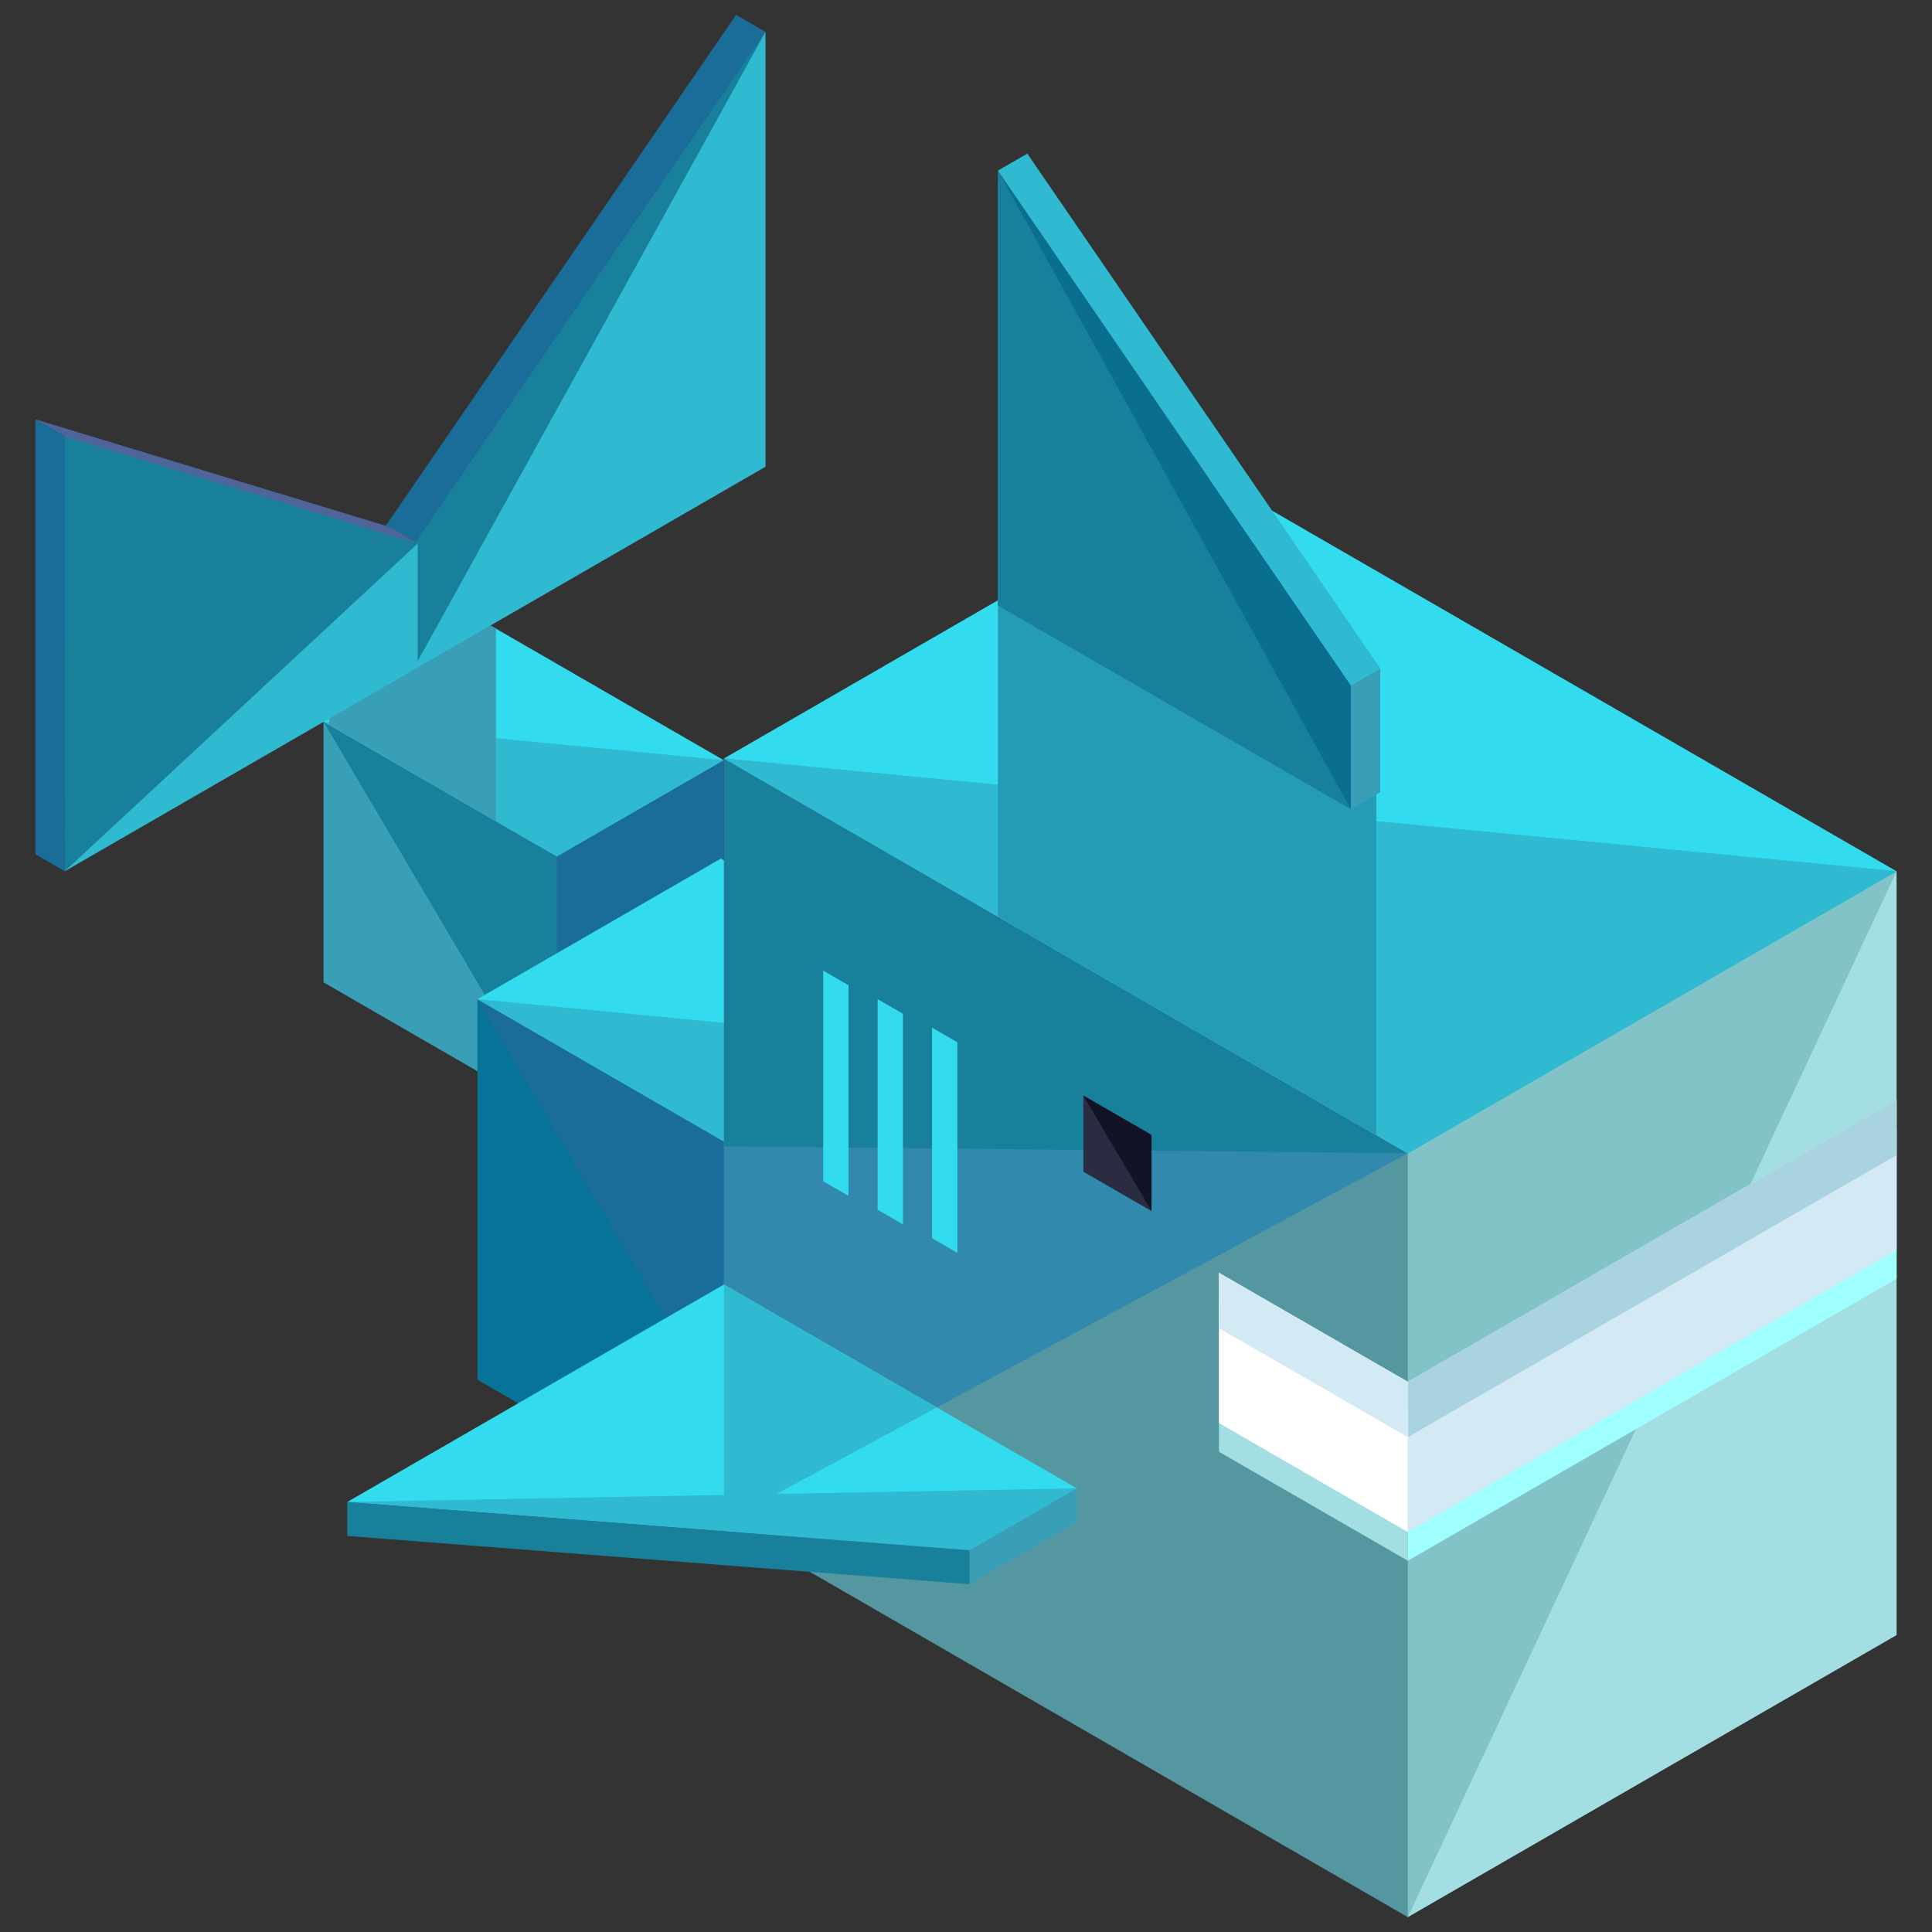 <?xml version="1.0" encoding="utf-8"?>
<!-- Generator: Adobe Illustrator 16.0.0, SVG Export Plug-In . SVG Version: 6.00 Build 0)  -->
<!DOCTYPE svg PUBLIC "-//W3C//DTD SVG 1.1//EN" "http://www.w3.org/Graphics/SVG/1.1/DTD/svg11.dtd">
<svg version="1.1" id="Layer_1" xmlns="http://www.w3.org/2000/svg" xmlns:xlink="http://www.w3.org/1999/xlink" x="0px" y="0px"
	 width="130px" height="130px" viewBox="0 0 130 130" enable-background="new 0 0 130 130" xml:space="preserve">
<rect x="0" y="0" width="130" height="130" fill="#333333" stroke="none"/>
<g>
	<g>
		<g>
			<g>
				<polygon fill="#2FBAD1" points="51.509,2.143 27.761,36.777 27.759,45.117 51.509,31.406 				"/>
				<polyline fill="#19809B" points="51.509,2.143 27.761,36.777 27.759,45.117 				"/>
				<polygon fill="#42517C" points="27.761,36.777 25.781,35.635 25.781,43.976 27.753,45.113 				"/>
				<polygon fill="#1A6C99" points="51.509,2.143 49.529,1 25.781,35.635 27.761,36.777 				"/>
			</g>
			<g>
				<g>
					<polygon fill="#399FB7" points="21.767,48.558 37.47,57.626 37.47,75.166 21.767,66.098 					"/>
					<polyline fill="#19809B" points="21.767,48.558 37.47,57.626 37.47,75.166 					"/>
					<polygon fill="#1A6C99" points="37.47,57.626 37.47,75.166 48.693,68.688 48.693,51.148 					"/>
				</g>
				<polygon fill="#32DBED" points="37.47,57.626 48.693,51.148 32.985,42.079 21.767,48.558 				"/>
				<polyline fill="#2FBAD1" points="21.767,48.558 37.47,57.626 48.693,51.148 				"/>
				<polygon fill="#399FB7" points="22.147,48.777 33.371,55.259 33.371,42.302 32.985,42.079 22.147,48.338 				"/>
			</g>
			<g>
				<g>
					<polygon fill="#077399" points="32.125,67.229 55.05,80.467 55.05,106.074 32.125,92.835 					"/>
					<polyline fill="#1A6C99" points="32.125,67.229 55.05,80.467 55.05,106.074 					"/>
					<polygon fill="#210803" points="55.05,80.467 55.05,106.074 71.436,96.618 71.436,71.012 					"/>
				</g>
				<polygon fill="#32DBED" points="55.05,80.467 71.436,71.012 48.504,57.771 32.125,67.229 				"/>
				<polyline fill="#2FBAD1" points="32.125,67.229 55.05,80.467 71.436,71.012 				"/>
			</g>
			<g>
				<g>
					<polygon fill="#5597A0" points="48.716,51.033 94.73,77.604 94.73,129 48.716,102.428 					"/>
					<polygon fill="#A3DFE2" points="82.021,87.574 82.021,97.685 94.73,105.019 94.73,94.908 					"/>
					<polyline fill="#318AAD" points="48.716,102.428 48.716,51.033 94.73,77.604 					"/>
					<polyline fill="#19809B" points="48.716,77.131 48.716,51.033 94.73,77.604 					"/>
					<g>
						<polygon fill="#32DBED" points="55.391,65.312 55.391,79.482 57.095,80.467 57.095,66.296 						"/>
					</g>
					<g>
						<polygon fill="#32DBED" points="59.053,67.229 59.053,81.4 60.757,82.385 60.757,68.214 						"/>
					</g>
					<g>
						<polygon fill="#32DBED" points="62.715,69.146 62.715,83.318 64.419,84.303 64.419,70.131 						"/>
					</g>
					<polygon fill="#A3DFE2" points="94.73,77.604 94.73,129 127.618,110.021 127.618,58.627 					"/>
					<polyline fill="#81C3C6" points="127.618,58.627 94.73,77.604 94.73,129 					"/>
					<polygon fill="#9FFFFF" points="94.73,105.019 127.618,86.04 127.618,75.93 94.73,94.908 					"/>
					<polygon fill="#D3E9F4" points="94.73,103.088 127.618,84.109 127.618,73.999 94.73,92.978 					"/>
					<polygon fill="#A9D3E0" points="94.73,96.701 127.618,77.723 127.618,73.999 94.73,92.978 					"/>
				</g>
				<polygon fill="#32DBED" points="94.73,77.604 127.618,58.627 81.593,32.052 48.716,51.033 				"/>
				<polyline fill="#2FBAD1" points="48.716,51.033 94.73,77.604 127.618,58.627 				"/>
				<polyline fill="#2FBAD1" points="48.716,51.033 94.73,77.604 127.618,58.627 				"/>
				<polygon fill="#259CB7" points="92.61,45.563 90.729,46.65 67.145,12.254 67.145,61.676 90.894,75.387 91.117,75.519 
					92.61,76.381 				"/>
				<polygon fill="#2A2D42" points="72.896,73.718 77.483,76.367 77.483,81.492 72.896,78.842 				"/>
				<polyline fill="#121426" points="72.896,73.718 77.483,76.367 77.483,81.492 				"/>
			</g>
			<polygon fill="#FFFFFF" points="82.021,85.644 82.021,95.754 94.73,103.088 94.73,92.978 			"/>
			<polygon fill="#D3E9F4" points="82.021,89.367 94.73,96.701 94.73,92.978 82.021,85.644 			"/>
			<g>
				<polygon fill="#2FBAD1" points="28.107,36.572 4.36,29.359 4.359,58.623 28.107,44.912 				"/>
				<polyline fill="#19809B" points="28.107,36.572 4.36,29.359 4.359,58.623 				"/>
				<polygon fill="#1A6C99" points="4.36,29.359 2.382,28.217 2.382,57.48 4.354,58.619 				"/>
				<polygon fill="#4F6499" points="28.107,36.572 26.13,35.431 2.382,28.217 4.36,29.359 				"/>
			</g>
		</g>
	</g>
	<g>
		<polygon fill="#19809B" points="67.145,11.479 90.893,46.113 90.894,54.453 67.145,40.742 		"/>
		<polyline fill="#0A6E91" points="67.145,11.479 90.893,46.113 90.894,54.453 		"/>
		<polygon fill="#399FB7" points="90.893,46.113 92.872,44.972 92.872,53.312 90.9,54.45 		"/>
		<polygon fill="#2FBAD1" points="67.145,11.479 69.124,10.337 92.872,44.972 90.893,46.113 		"/>
	</g>
	<g>
		<polygon fill="#32DBED" points="23.367,101.064 65.236,104.312 72.458,100.145 48.71,86.432 		"/>
		<polygon fill="#2FBAD1" points="48.716,86.436 48.716,102.428 63.035,94.703 		"/>
		<polyline fill="#2FBAD1" points="23.367,101.064 65.236,104.312 72.458,100.145 		"/>
		<polygon fill="#399FB7" points="65.236,104.312 65.236,106.598 72.459,102.428 72.459,100.151 		"/>
		<polygon fill="#19809B" points="23.367,101.064 23.367,103.35 65.236,106.598 65.236,104.312 		"/>
	</g>
</g>
</svg>
